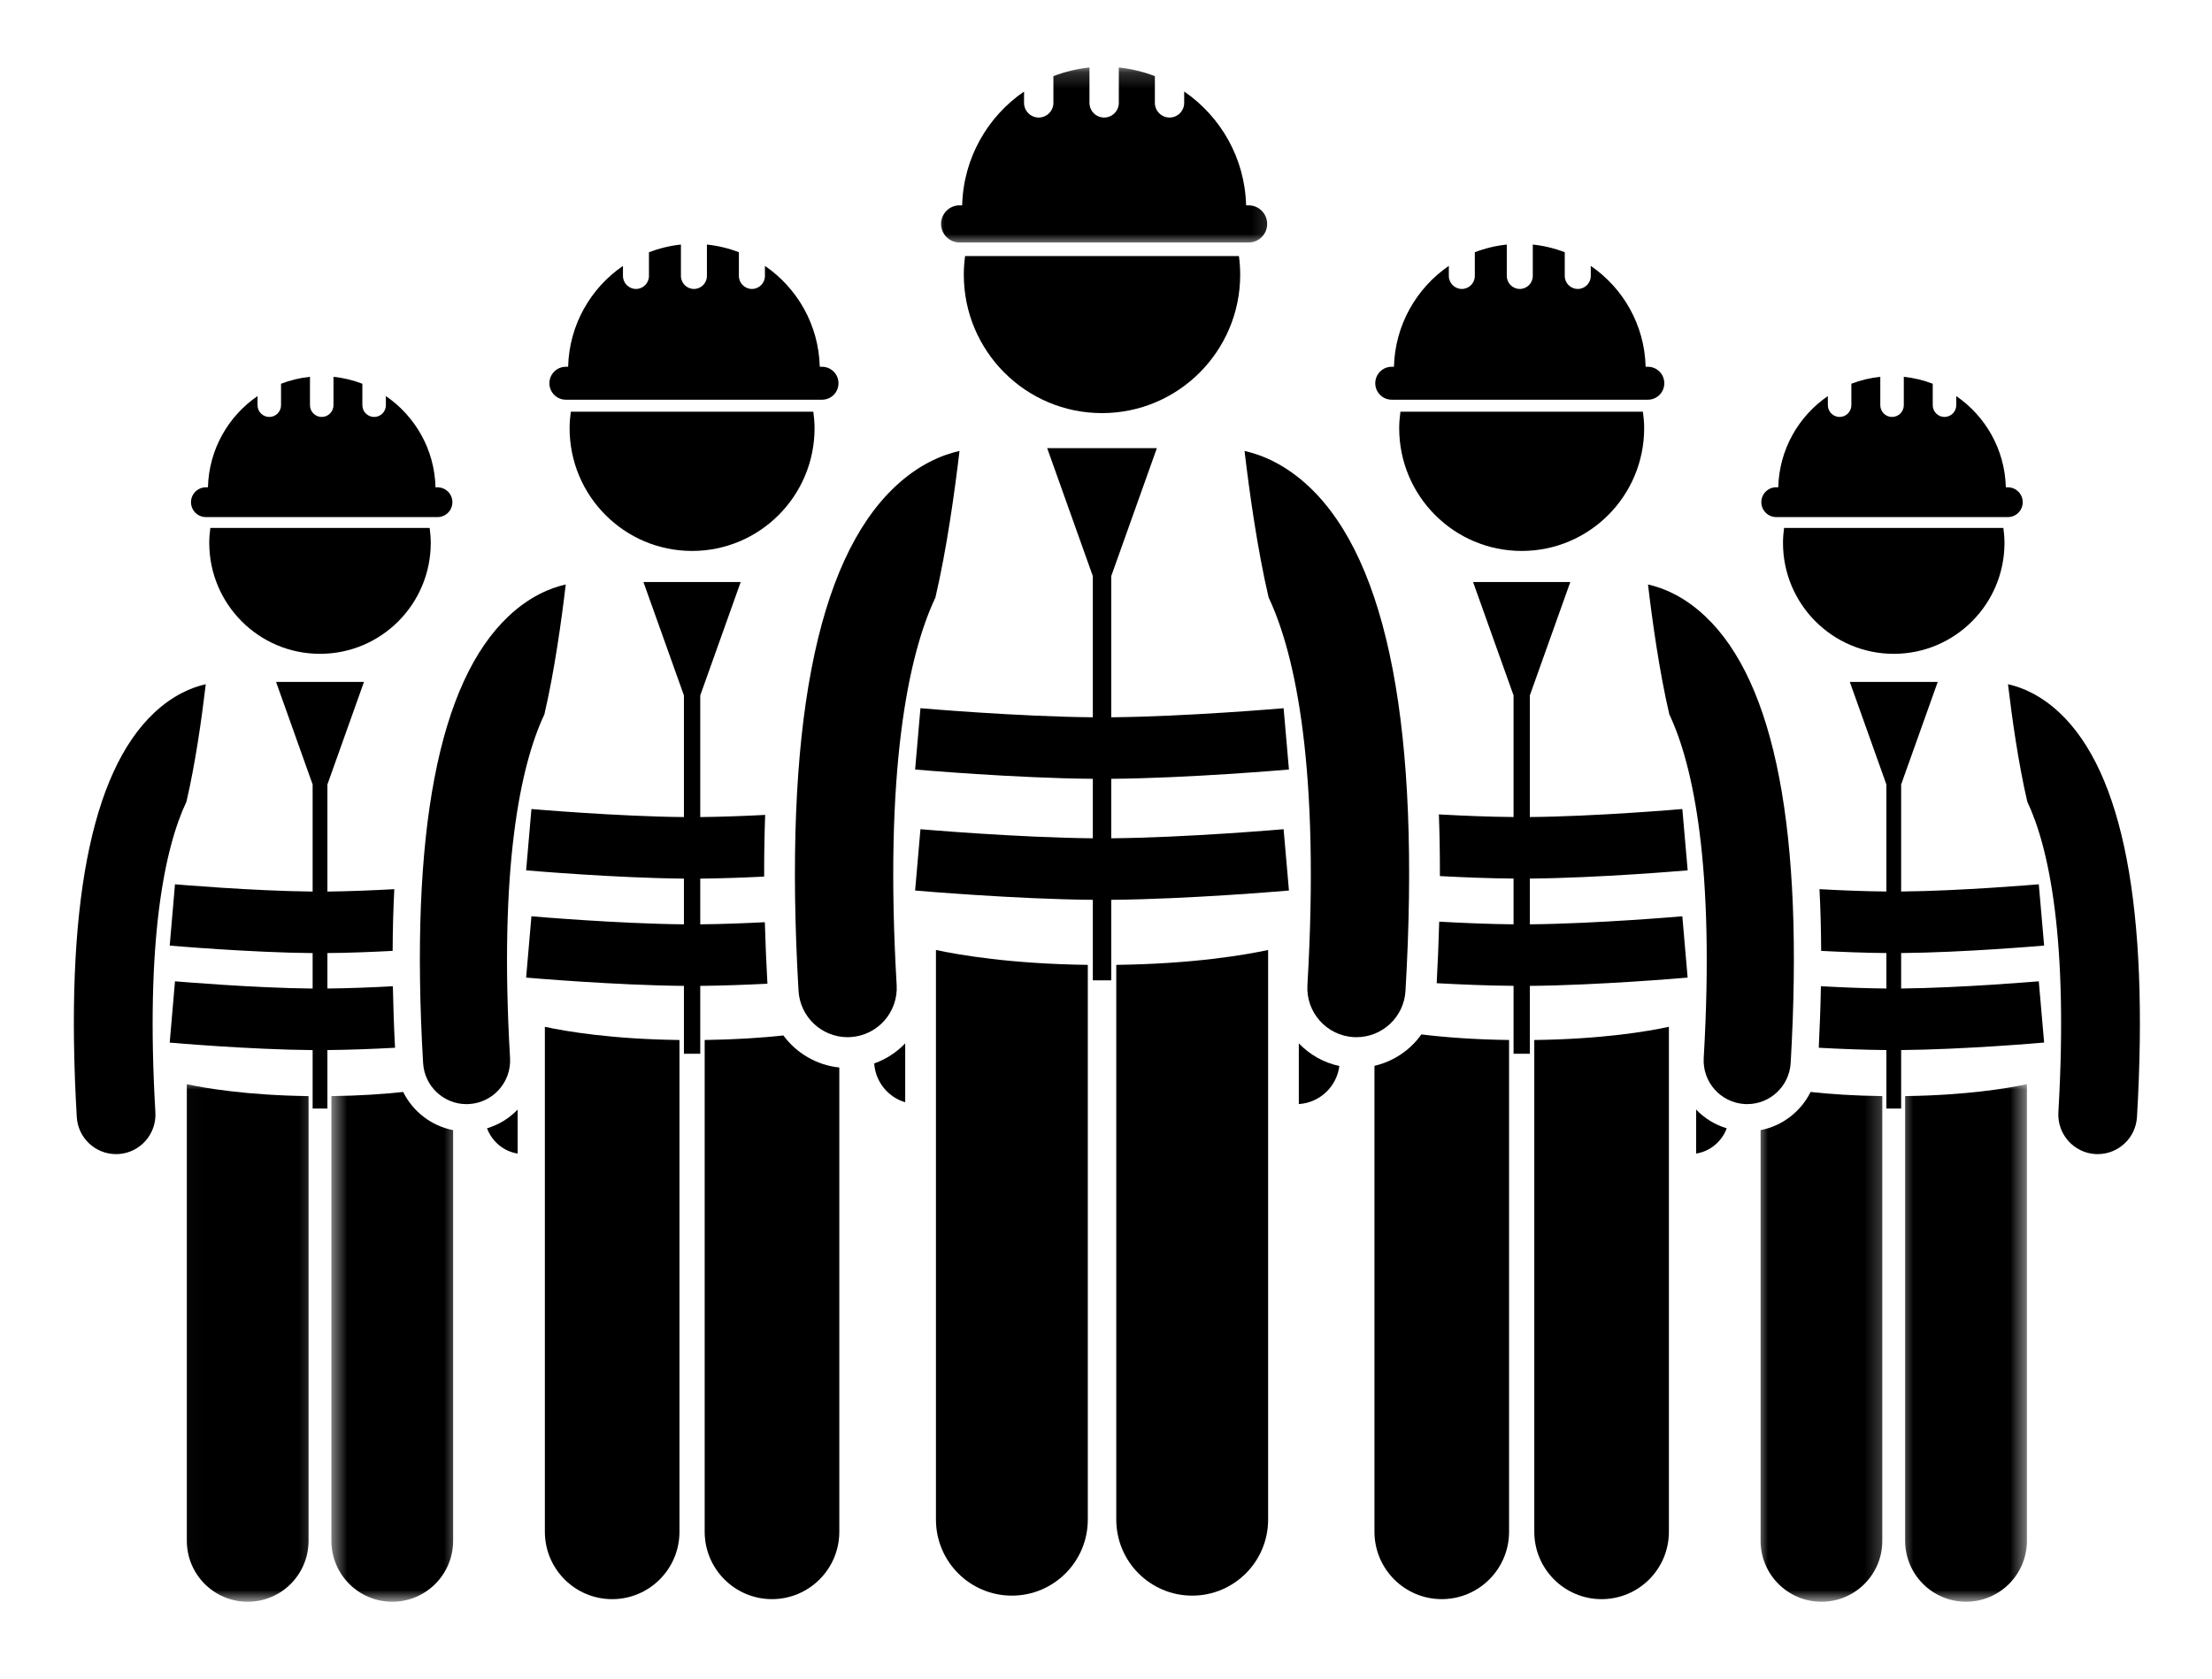 <svg width="137" height="104" viewBox="0 0 137 104" fill="none" xmlns="http://www.w3.org/2000/svg">
<g filter="url(#filter0_d_1909_1299)">
<path d="M30.165 65.895C30.464 66.704 31.177 67.32 32.06 67.462V64.735C31.533 65.288 30.88 65.681 30.165 65.895Z" fill="black"/>
<path d="M12.744 38.385C11.858 38.584 10.71 39.063 9.542 40.163C5.613 43.864 4 52.286 4.755 65.193C4.829 66.492 5.903 67.495 7.185 67.495C7.234 67.495 7.282 67.495 7.331 67.492C8.676 67.413 9.701 66.256 9.624 64.908C9 54.243 10.194 48.525 11.547 45.664C12.109 43.268 12.508 40.385 12.744 38.385Z" fill="black"/>
<mask id="mask0_1909_1299" style="mask-type:luminance" maskUnits="userSpaceOnUse" x="11" y="62" width="9" height="34">
<path d="M11.021 62.981H19.774V95.212H11.021V62.981Z" fill="white"/>
</mask>
<g mask="url(#mask0_1909_1299)">
<path d="M11.571 63.163V91.447C11.571 93.536 13.261 95.225 15.341 95.225C17.424 95.225 19.11 93.536 19.11 91.447V63.901C15.278 63.85 12.722 63.411 11.571 63.163Z" fill="black"/>
</g>
<mask id="mask1_1909_1299" style="mask-type:luminance" maskUnits="userSpaceOnUse" x="20" y="62" width="9" height="34">
<path d="M20.506 62.981H28.529V95.212H20.506V62.981Z" fill="white"/>
</mask>
<g mask="url(#mask1_1909_1299)">
<path d="M24.97 63.645C23.765 63.776 22.278 63.878 20.525 63.901V91.447C20.525 93.536 22.215 95.225 24.295 95.225C26.378 95.225 28.064 93.536 28.064 91.447V66.009C26.711 65.747 25.571 64.855 24.97 63.645Z" fill="black"/>
</g>
<path d="M12.96 29.628C12.96 33.426 16.031 36.503 19.818 36.503C23.608 36.503 26.679 33.426 26.679 29.628C26.679 29.315 26.651 29.007 26.611 28.705H13.028C12.986 29.007 12.96 29.315 12.96 29.628Z" fill="black"/>
<path d="M12.75 28.032H27.099C27.609 28.032 28.019 27.619 28.019 27.109C28.019 26.602 27.609 26.189 27.099 26.189H26.974C26.914 23.838 25.709 21.775 23.899 20.536V21.1C23.899 21.502 23.575 21.829 23.173 21.829C22.771 21.829 22.443 21.502 22.443 21.1V19.772C21.879 19.555 21.278 19.407 20.654 19.342V21.1C20.654 21.502 20.326 21.829 19.925 21.829C19.523 21.829 19.198 21.502 19.198 21.1V19.342C18.571 19.407 17.973 19.555 17.406 19.772V21.1C17.406 21.502 17.081 21.829 16.677 21.829C16.275 21.829 15.95 21.502 15.95 21.1V20.536C14.141 21.778 12.938 23.838 12.879 26.189H12.75C12.243 26.189 11.83 26.602 11.83 27.109C11.83 27.619 12.243 28.032 12.75 28.032Z" fill="black"/>
<path d="M20.278 61.048C21.637 61.037 23.113 60.98 24.466 60.906C24.398 59.592 24.355 58.322 24.332 57.096C23.016 57.168 21.58 57.225 20.278 57.236V55.039C21.586 55.031 23.005 54.974 24.318 54.905C24.324 53.578 24.358 52.301 24.421 51.082C23.079 51.156 21.608 51.216 20.278 51.23V44.597L22.543 38.243H17.098L19.363 44.597V51.23C15.671 51.196 10.887 50.785 10.838 50.78L10.511 54.578C10.719 54.595 15.52 55.008 19.363 55.042V57.239C15.671 57.205 10.887 56.794 10.838 56.789L10.511 60.587C10.722 60.607 15.523 61.02 19.363 61.051V64.672H20.278V61.048Z" fill="black"/>
<path d="M33.746 59.608V90.887C33.746 93.195 35.612 95.064 37.914 95.064C40.217 95.064 42.083 93.195 42.083 90.887V60.426C37.846 60.372 35.02 59.885 33.746 59.608Z" fill="black"/>
<path d="M54.144 61.878C54.218 63.009 54.995 63.966 56.064 64.283V60.633C55.523 61.2 54.867 61.621 54.144 61.878Z" fill="black"/>
<path d="M48.519 60.145C47.191 60.288 45.564 60.399 43.644 60.425V90.886C43.644 93.194 45.513 95.063 47.812 95.063C50.114 95.063 51.983 93.194 51.983 90.886V62.129C50.57 61.983 49.325 61.237 48.519 60.145Z" fill="black"/>
<path d="M26.205 61.852C26.287 63.291 27.478 64.399 28.894 64.399C28.948 64.399 29 64.397 29.054 64.394C30.541 64.305 31.678 63.026 31.59 61.539C30.9 49.743 32.222 43.421 33.715 40.258C34.336 37.608 34.778 34.42 35.04 32.206C34.06 32.428 32.789 32.955 31.499 34.172C27.154 38.264 25.37 47.578 26.205 61.852Z" fill="black"/>
<path d="M35.278 22.525C35.278 26.725 38.675 30.13 42.863 30.13C47.054 30.13 50.45 26.725 50.45 22.525C50.45 22.177 50.416 21.838 50.373 21.505H35.352C35.31 21.838 35.278 22.177 35.278 22.525Z" fill="black"/>
<path d="M35.044 20.761H50.912C51.476 20.761 51.932 20.305 51.932 19.741C51.932 19.177 51.476 18.721 50.912 18.721H50.772C50.707 16.122 49.376 13.843 47.376 12.47V13.094C47.376 13.538 47.014 13.9 46.57 13.9C46.125 13.9 45.763 13.538 45.763 13.094V11.626C45.139 11.384 44.475 11.222 43.783 11.15V13.094C43.783 13.538 43.424 13.9 42.98 13.9C42.535 13.9 42.173 13.538 42.173 13.094V11.15C41.484 11.222 40.82 11.387 40.193 11.626V13.094C40.193 13.538 39.834 13.9 39.39 13.9C38.945 13.9 38.583 13.538 38.583 13.094V12.472C36.583 13.843 35.252 16.125 35.187 18.721H35.044C34.483 18.721 34.027 19.177 34.027 19.741C34.027 20.305 34.483 20.761 35.044 20.761Z" fill="black"/>
<path d="M43.37 57.073C44.715 57.061 46.165 57.007 47.53 56.939C47.459 55.631 47.405 54.36 47.37 53.129C46.051 53.195 44.652 53.249 43.37 53.26V50.428C44.65 50.417 46.023 50.368 47.328 50.303C47.325 48.984 47.345 47.71 47.391 46.482C46.066 46.55 44.658 46.602 43.37 46.616V39.08L45.875 32.054H39.851L42.359 39.08V46.616C38.267 46.579 32.968 46.123 32.914 46.117L32.586 49.916C32.817 49.935 38.116 50.391 42.359 50.428V53.26C38.267 53.223 32.968 52.767 32.914 52.762L32.586 56.56C32.817 56.58 38.116 57.036 42.359 57.073V61.278H43.37V57.073Z" fill="black"/>
<path d="M127.568 40.163C126.4 39.063 125.251 38.584 124.365 38.385C124.602 40.385 125.001 43.268 125.562 45.667C126.915 48.525 128.109 54.243 127.485 64.908C127.408 66.256 128.434 67.413 129.779 67.492C129.827 67.495 129.876 67.495 129.924 67.495C131.203 67.495 132.28 66.492 132.354 65.193C133.109 52.286 131.497 43.864 127.568 40.163Z" fill="black"/>
<mask id="mask2_1909_1299" style="mask-type:luminance" maskUnits="userSpaceOnUse" x="117" y="62" width="9" height="34">
<path d="M117.517 62.981H125.54V95.212H117.517V62.981Z" fill="white"/>
</mask>
<g mask="url(#mask2_1909_1299)">
<path d="M117.995 63.9V91.446C117.995 93.535 119.685 95.224 121.767 95.224C123.847 95.224 125.537 93.535 125.537 91.446V63.162C124.383 63.41 121.83 63.849 117.995 63.9Z" fill="black"/>
</g>
<mask id="mask3_1909_1299" style="mask-type:luminance" maskUnits="userSpaceOnUse" x="108" y="62" width="9" height="34">
<path d="M108.762 62.981H116.785V95.212H108.762V62.981Z" fill="white"/>
</mask>
<g mask="url(#mask3_1909_1299)">
<path d="M112.139 63.645C111.538 64.855 110.398 65.747 109.042 66.009V91.447C109.042 93.536 110.732 95.225 112.812 95.225C114.894 95.225 116.581 93.536 116.581 91.447V63.901C114.829 63.878 113.344 63.776 112.139 63.645Z" fill="black"/>
</g>
<path d="M105.05 64.735V67.462C105.933 67.32 106.645 66.704 106.945 65.895C106.229 65.681 105.577 65.288 105.05 64.735Z" fill="black"/>
<path d="M110.429 29.628C110.429 33.426 113.5 36.503 117.29 36.503C121.076 36.503 124.148 33.426 124.148 29.628C124.148 29.315 124.119 29.007 124.079 28.705H110.497C110.457 29.007 110.429 29.315 110.429 29.628Z" fill="black"/>
<path d="M110.008 28.032H124.36C124.867 28.032 125.277 27.619 125.277 27.109C125.277 26.602 124.867 26.189 124.36 26.189H124.231C124.172 23.838 122.966 21.778 121.16 20.536V21.1C121.16 21.502 120.832 21.829 120.431 21.829C120.029 21.829 119.704 21.502 119.704 21.1V19.772C119.137 19.555 118.536 19.407 117.912 19.342V21.1C117.912 21.502 117.587 21.829 117.183 21.829C116.781 21.829 116.456 21.502 116.456 21.1V19.342C115.832 19.407 115.231 19.553 114.664 19.772V21.097C114.664 21.502 114.339 21.829 113.937 21.829C113.536 21.829 113.208 21.502 113.208 21.097V20.536C111.399 21.775 110.196 23.838 110.136 26.186H110.008C109.501 26.186 109.088 26.599 109.088 27.109C109.091 27.619 109.501 28.032 110.008 28.032Z" fill="black"/>
<path d="M126.272 50.78C126.224 50.783 121.44 51.196 117.747 51.227V44.597L120.013 38.243H114.568L116.833 44.597V51.227C115.502 51.216 114.032 51.156 112.69 51.082C112.753 52.301 112.787 53.575 112.793 54.905C114.106 54.974 115.525 55.028 116.833 55.039V57.236C115.531 57.225 114.095 57.168 112.778 57.094C112.756 58.322 112.71 59.592 112.645 60.906C113.998 60.98 115.474 61.037 116.833 61.048V64.67H117.747V61.048C121.591 61.017 126.392 60.604 126.603 60.584L126.272 56.789C126.224 56.792 121.443 57.202 117.747 57.236V55.039C121.591 55.008 126.392 54.595 126.603 54.575L126.272 50.78Z" fill="black"/>
<path d="M80.442 60.633V64.394C81.756 64.311 82.79 63.303 82.953 62.038C81.995 61.83 81.129 61.348 80.442 60.633Z" fill="black"/>
<path d="M105.52 61.536C105.431 63.026 106.568 64.305 108.056 64.394C108.107 64.397 108.161 64.397 108.215 64.397C109.631 64.397 110.819 63.288 110.905 61.852C111.737 47.578 109.956 38.264 105.608 34.172C104.317 32.955 103.047 32.428 102.069 32.206C102.329 34.42 102.77 37.608 103.391 40.258C104.887 43.421 106.209 49.743 105.52 61.536Z" fill="black"/>
<path d="M88.033 60.08C87.344 61.049 86.315 61.75 85.127 62.026V90.886C85.127 93.194 86.993 95.063 89.295 95.063C91.597 95.063 93.464 93.194 93.464 90.886V60.425C91.27 60.396 89.452 60.254 88.033 60.08Z" fill="black"/>
<path d="M103.363 59.608C102.09 59.885 99.263 60.372 95.026 60.426V90.887C95.026 93.195 96.893 95.064 99.195 95.064C101.497 95.064 103.363 93.195 103.363 90.887V59.608Z" fill="black"/>
<path d="M86.659 22.525C86.659 26.725 90.055 30.13 94.247 30.13C98.435 30.13 101.831 26.725 101.831 22.525C101.831 22.177 101.8 21.838 101.754 21.505H86.736C86.691 21.838 86.659 22.177 86.659 22.525Z" fill="black"/>
<path d="M86.194 20.761H102.064C102.625 20.761 103.078 20.305 103.078 19.741C103.078 19.177 102.625 18.721 102.064 18.721H101.922C101.856 16.122 100.525 13.843 98.525 12.472V13.094C98.525 13.538 98.163 13.9 97.719 13.9C97.275 13.9 96.913 13.538 96.913 13.094V11.626C96.289 11.384 95.625 11.222 94.933 11.15V13.094C94.933 13.538 94.573 13.9 94.129 13.9C93.684 13.9 93.323 13.538 93.323 13.094V11.15C92.633 11.222 91.969 11.384 91.343 11.626V13.094C91.343 13.538 90.984 13.9 90.539 13.9C90.094 13.9 89.733 13.538 89.733 13.094V12.47C87.733 13.843 86.402 16.122 86.334 18.721H86.194C85.633 18.721 85.177 19.177 85.177 19.741C85.177 20.305 85.633 20.761 86.194 20.761Z" fill="black"/>
<path d="M94.75 57.073C98.993 57.036 104.292 56.58 104.523 56.56L104.195 52.762C104.141 52.767 98.844 53.223 94.75 53.26V50.425C98.993 50.391 104.292 49.935 104.526 49.916L104.195 46.117C104.141 46.123 98.844 46.579 94.75 46.613V39.08L97.257 32.054H91.234L93.742 39.08V46.613C92.254 46.602 90.613 46.533 89.117 46.451C89.163 47.679 89.183 48.95 89.18 50.272C90.656 50.351 92.263 50.414 93.742 50.425V53.26C92.263 53.246 90.627 53.178 89.137 53.095C89.103 54.329 89.052 55.6 88.981 56.907C90.51 56.99 92.194 57.059 93.742 57.07V61.278H94.75V57.073Z" fill="black"/>
<path d="M80.975 57.023C80.875 58.706 82.157 60.148 83.836 60.248C83.895 60.251 83.955 60.251 84.015 60.251C85.614 60.251 86.956 59 87.049 57.382C87.99 41.275 85.981 30.77 81.078 26.151C79.619 24.778 78.186 24.183 77.08 23.935C77.376 26.43 77.872 30.023 78.573 33.015C80.26 36.582 81.753 43.714 80.975 57.023Z" fill="black"/>
<path d="M57.968 54.849V90.133C57.968 92.737 60.073 94.846 62.669 94.846C65.267 94.846 67.373 92.737 67.373 90.133V55.772C62.598 55.709 59.41 55.159 57.968 54.849Z" fill="black"/>
<path d="M49.457 57.379C49.554 59 50.893 60.251 52.495 60.251C52.554 60.251 52.614 60.251 52.674 60.245C54.352 60.148 55.632 58.704 55.535 57.023C54.757 43.717 56.247 36.585 57.934 33.018C58.635 30.026 59.133 26.43 59.427 23.935C58.324 24.183 56.891 24.778 55.432 26.151C50.529 30.77 48.52 41.275 49.457 57.379Z" fill="black"/>
<path d="M78.541 54.849C77.099 55.159 73.908 55.709 69.136 55.772V90.133C69.136 92.737 71.241 94.846 73.837 94.846C76.435 94.846 78.541 92.737 78.541 90.133V54.849Z" fill="black"/>
<path d="M59.693 13.015C59.693 17.751 63.526 21.591 68.252 21.591C72.979 21.591 76.811 17.751 76.811 13.015C76.811 12.622 76.783 12.237 76.732 11.861H59.773C59.722 12.24 59.693 12.622 59.693 13.015Z" fill="black"/>
<mask id="mask4_1909_1299" style="mask-type:luminance" maskUnits="userSpaceOnUse" x="57" y="0" width="22" height="12">
<path d="M57.705 0.181H78.858V11.193H57.705V0.181Z" fill="white"/>
</mask>
<g mask="url(#mask4_1909_1299)">
<path d="M59.435 11.022H77.334C77.969 11.022 78.482 10.506 78.482 9.871C78.482 9.235 77.969 8.72 77.334 8.72H77.177C77.103 5.791 75.599 3.218 73.342 1.668V2.372C73.342 2.873 72.938 3.281 72.436 3.281C71.935 3.281 71.527 2.873 71.527 2.372V0.716C70.821 0.446 70.071 0.26 69.294 0.181V2.372C69.294 2.873 68.886 3.281 68.385 3.281C67.883 3.281 67.476 2.873 67.476 2.372V0.181C66.695 0.26 65.949 0.446 65.242 0.716V2.372C65.242 2.873 64.835 3.281 64.333 3.281C63.832 3.281 63.424 2.873 63.424 2.372V1.671C61.168 3.218 59.666 5.791 59.592 8.72H59.432C58.8 8.72 58.284 9.235 58.284 9.871C58.287 10.506 58.8 11.022 59.435 11.022Z" fill="black"/>
</g>
<path d="M68.824 51.742C73.599 51.702 79.568 51.189 79.831 51.166L79.5 47.368C79.437 47.374 73.451 47.89 68.824 47.93V44.246C73.599 44.206 79.568 43.693 79.831 43.67L79.5 39.872C79.437 39.878 73.451 40.394 68.824 40.434V31.689L71.65 23.763H64.858L67.684 31.689V40.434C63.057 40.394 57.071 39.878 57.008 39.872L56.678 43.67C56.94 43.693 62.909 44.206 67.684 44.246V47.93C63.057 47.89 57.071 47.374 57.008 47.368L56.678 51.166C56.94 51.189 62.909 51.702 67.684 51.742V56.731H68.824V51.742Z" fill="black"/>
</g>
<defs>
<filter id="filter0_d_1909_1299" x="-1" y="0.181" width="139.292" height="106.518" filterUnits="userSpaceOnUse" color-interpolation-filters="sRGB">
<feFlood flood-opacity="0" result="BackgroundImageFix"/>
<feColorMatrix in="SourceAlpha" type="matrix" values="0 0 0 0 0 0 0 0 0 0 0 0 0 0 0 0 0 0 127 0" result="hardAlpha"/>
<feOffset dy="4"/>
<feGaussianBlur stdDeviation="2"/>
<feComposite in2="hardAlpha" operator="out"/>
<feColorMatrix type="matrix" values="0 0 0 0 0 0 0 0 0 0 0 0 0 0 0 0 0 0 0.25 0"/>
<feBlend mode="normal" in2="BackgroundImageFix" result="effect1_dropShadow_1909_1299"/>
<feBlend mode="normal" in="SourceGraphic" in2="effect1_dropShadow_1909_1299" result="shape"/>
</filter>
</defs>
</svg>
